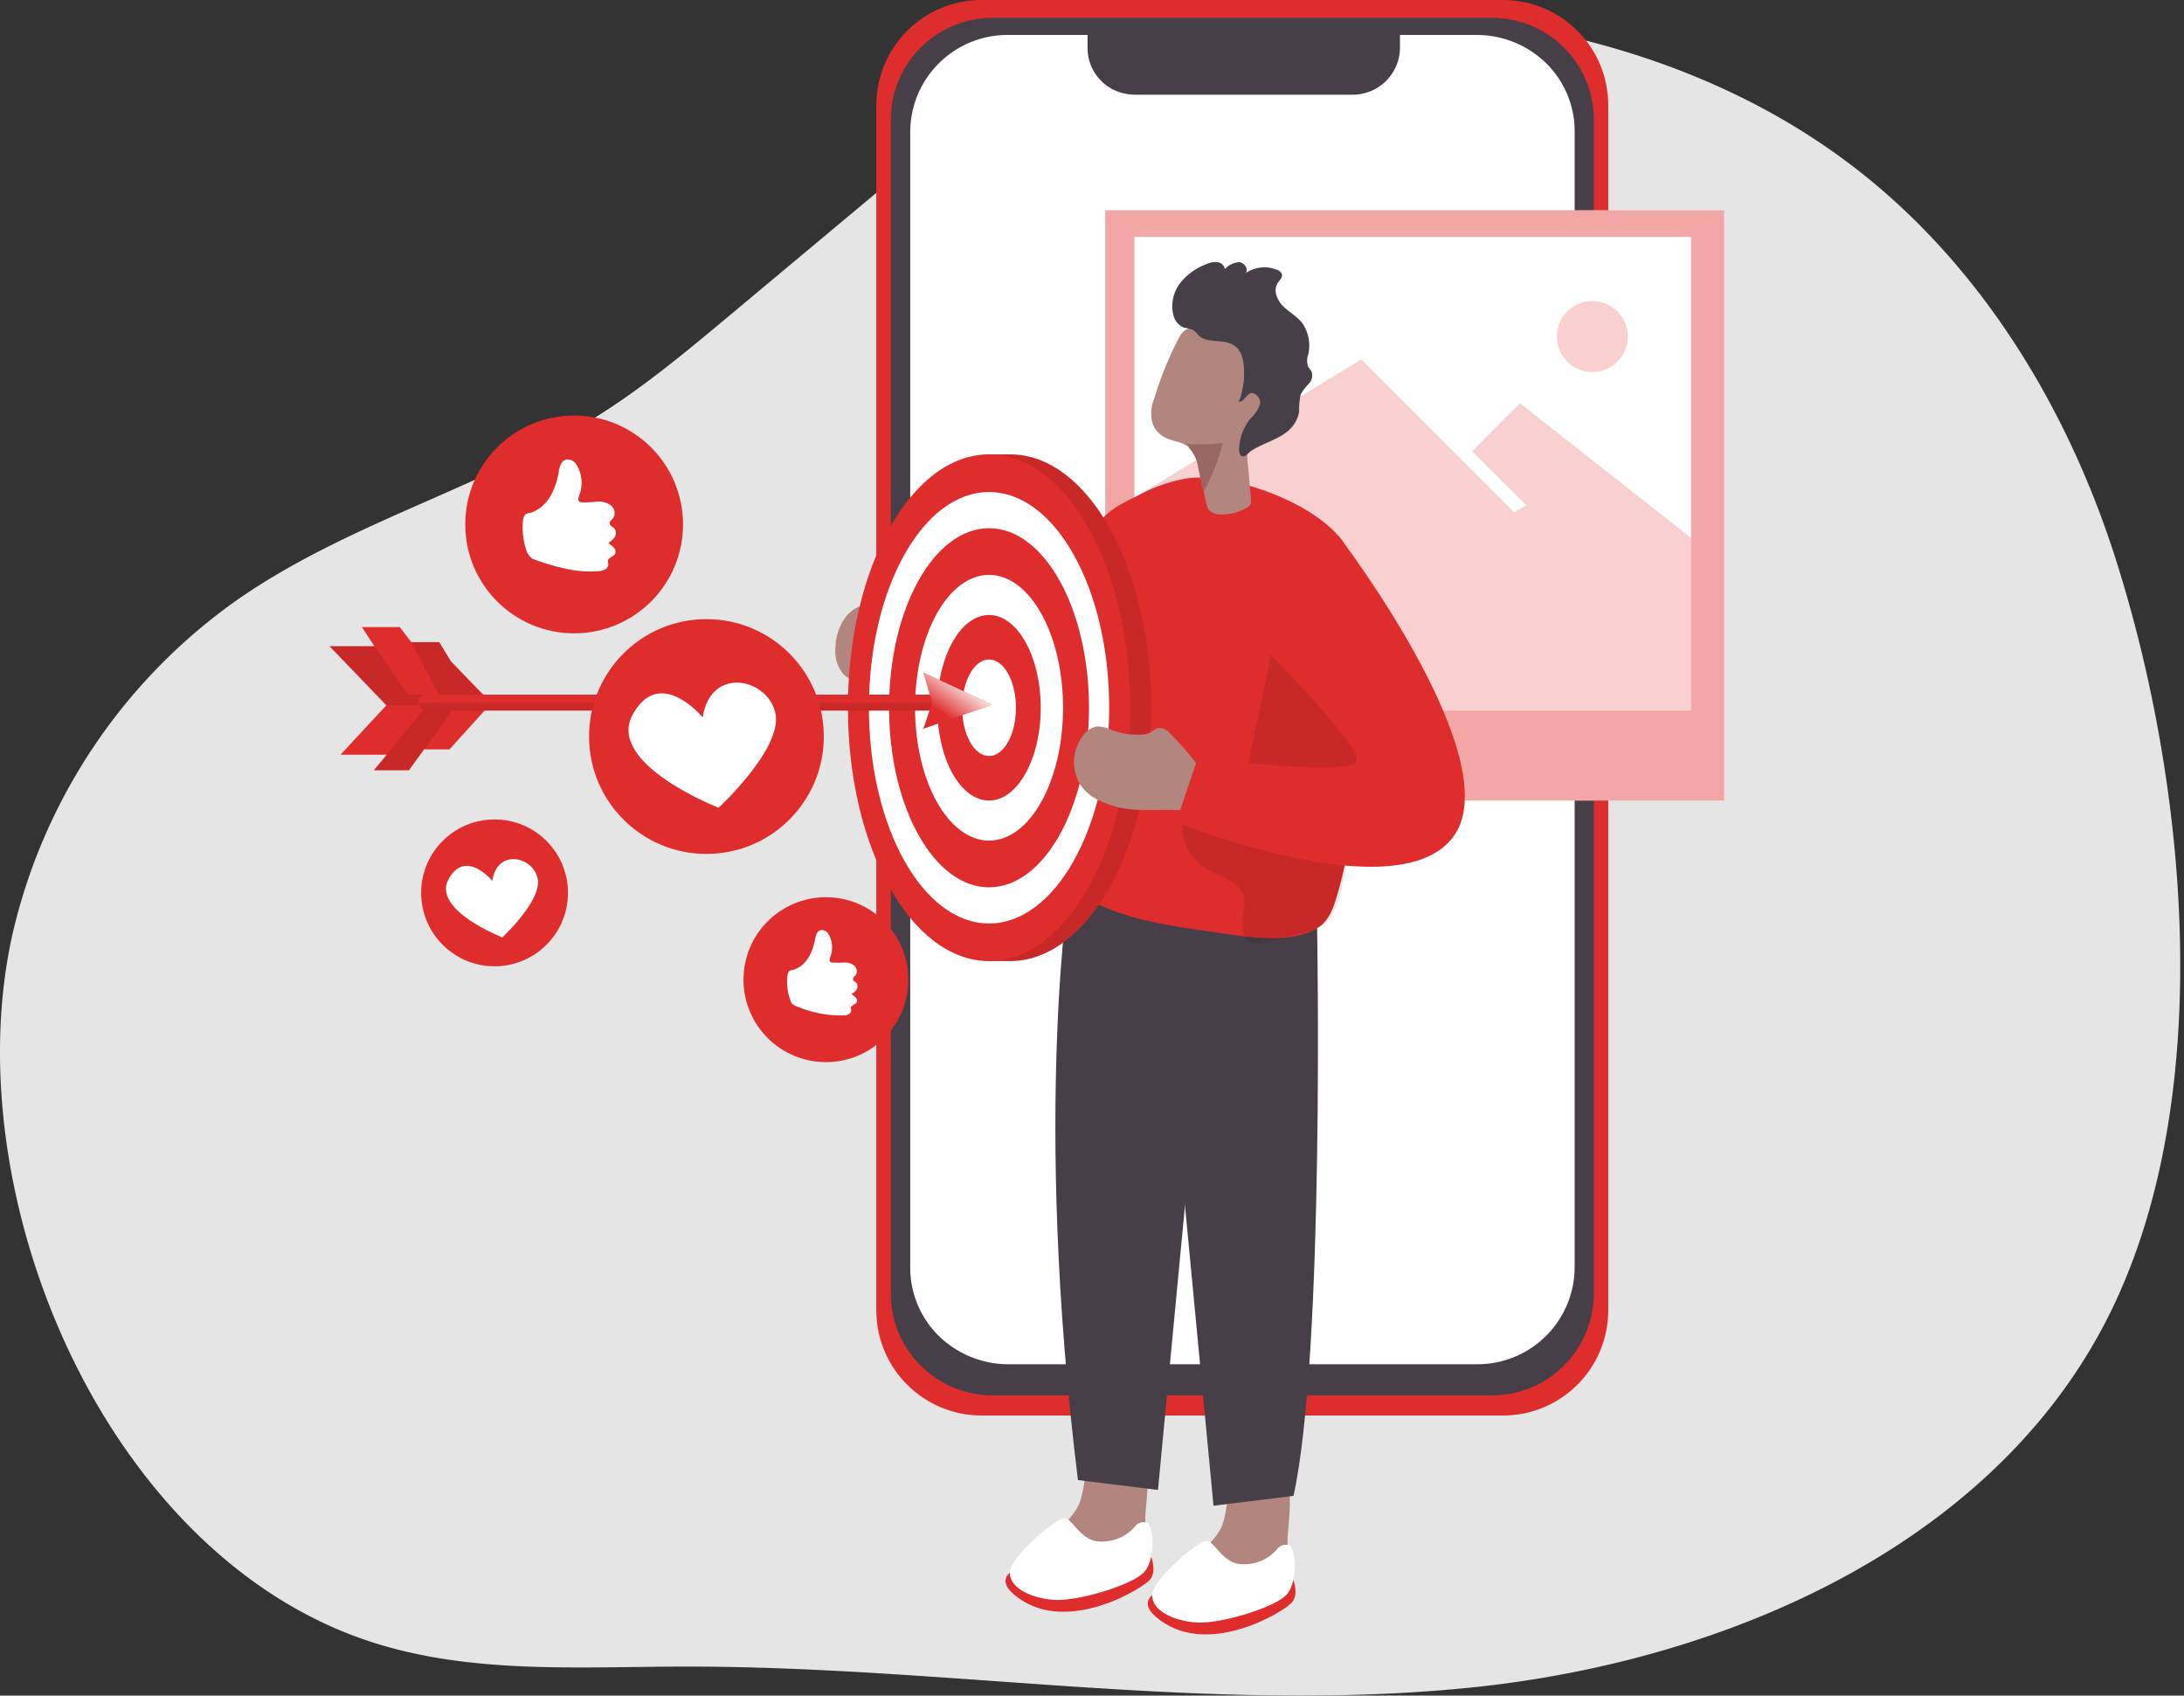 <svg xmlns="http://www.w3.org/2000/svg" width="353" height="274"><rect width="100%" height="100%" fill="#333333" stroke="none"/><defs><linearGradient id="a" x1="155.99" x2="152.06" y1="109.59" y2="115.16" gradientUnits="userSpaceOnUse"><stop offset=".01" stop-color="#fff"/><stop offset="1" stop-color="#fff" stop-opacity="0"/></linearGradient></defs><path fill="#e5e5e5" d="M136.523 35.442L118.01 50.903c-6.753 5.646-13.544 11.312-20.984 16.043-18.551 11.789-40.613 17.397-58.65 29.969A91.069 91.069 0 002.18 150.27c-9.872 42.139 14.545 101.103 57.905 115.086 16.1 5.208 33.44 3.987 50.361 3.958 42.33-.076 84.698 7.631 126.857 3.434 42.158-4.197 86.319-23.645 104.403-61.921 16.492-34.9 11.703-84.298.391-120.046-7.63-24.246-21.317-47.061-41.261-62.847C272.946 5.883 235.3-.565 199.894 2.478c-9.633.82-19.372 2.337-28.127 6.438-7.888 3.701-14.68 9.348-21.366 14.937z"/><path fill="#df2c2c" d="M242.934 0h-84.288c-9.392 0-17.006 7.614-17.006 17.006v194.73c0 9.392 7.614 17.006 17.006 17.006h84.288c9.393 0 17.007-7.614 17.007-17.006V17.006C259.941 7.614 252.327 0 242.934 0z"/><path fill="#473f47" d="M241.163 2.88h-80.74c-9.08 0-16.443 7.362-16.443 16.444v189.721c0 9.082 7.362 16.444 16.444 16.444h80.74c9.081 0 16.443-7.362 16.443-16.444V19.324c0-9.082-7.362-16.444-16.444-16.444z"/><path fill="#fff" d="M254.509 21.198V204.91a15.711 15.711 0 01-15.862 15.547h-75.646a15.97 15.97 0 01-7.888-2.061 15.463 15.463 0 01-7.993-13.486V21.198A15.719 15.719 0 01163 5.65h12.782v2.26a7.516 7.516 0 004.769 6.84 8.003 8.003 0 002.909.552h35.138a7.63 7.63 0 007.678-7.516V5.651h12.4a16.004 16.004 0 0110.959 4.311 15.367 15.367 0 014.874 11.236z"/><path fill="#fff" d="M278.675 33.98H178.64v95.39h100.035z"/><path fill="#df2c2c" d="M278.675 33.98H178.64v95.39h100.035z" opacity=".42"/><path fill="#fff" d="M273.313 38.28H183.35v76.562h89.963z"/><path fill="#df2c2c" d="M183.34 80.437l36.693-22.357 24.694 24.704 1.994-1.107-8.776-8.775 7.726-7.735 27.632 21.737v27.937H183.97z" opacity=".22"/><path fill="#b2857f" d="M145.32 96.73c-.18-.276-.524-.581-.791-.39a.782.782 0 00-.23.39 1.812 1.812 0 01-1.592.954c-.62.048-1.278-.095-1.908-.095a5.408 5.408 0 00-4.235 2.29 8.584 8.584 0 00-1.526 4.682 5.952 5.952 0 001.145 4.235c1.497 1.698 4.082 1.755 6.343 1.67l2.05-.067a1.908 1.908 0 002.137-1.565c.849-2.04 2.375-4.082 1.316-6.142-.916-1.812-1.469-4.454-2.709-5.961zm39.793 148.456a12.84 12.84 0 01-1.01 5.408 9.109 9.109 0 01-3.94 3.653 15.49 15.49 0 01-11.446 1.125 2.299 2.299 0 01-1.316-.8 1.822 1.822 0 01-.239-1.136c.086-2.117 1.498-3.92 3.014-5.399 1.517-1.478 3.205-2.86 4.13-4.769 1.755-3.557.449-13.019 7.154-11.493 5.56 1.288 3.825 9.452 3.653 13.41z"/><path fill="#df2c2c" d="M186.066 251.597s.954 2.346-.229 3.71c-1.182 1.364-13.21 8.842-21.317 2.861-8.108-5.98 11.054-6.848 11.054-6.848z"/><path fill="#fff" d="M185.591 246.15a1.717 1.717 0 00-2.165.564 7.078 7.078 0 01-6.438 2.308c-2.642-.63-3.691-3.672-4.989-3.682-1.297-.01-8.317 5.933-8.727 8.498-.41 2.566 3.176 4.436 7.125 4.693 3.949.258 12.915-2.499 14.612-4.578 1.698-2.08 1.498-6.496.582-7.802z"/><path fill="#b2857f" d="M208.101 248.826a12.753 12.753 0 01-.954 5.398 9.024 9.024 0 01-3.949 3.653 15.49 15.49 0 01-11.445 1.135 2.29 2.29 0 01-1.326-.8 1.994 1.994 0 01-.239-1.145c.086-2.108 1.507-3.911 3.014-5.399s3.186-2.861 4.14-4.721c1.745-3.558.448-13.01 7.144-11.494 5.513 1.269 3.768 9.433 3.615 13.373z"/><path fill="#df2c2c" d="M209.023 255.258s.954 2.336-.22 3.71c-1.172 1.373-13.19 8.842-21.288 2.861-8.098-5.98 10.95-6.829 10.95-6.829z"/><path fill="#fff" d="M208.559 249.81a1.717 1.717 0 00-2.166.564 6.991 6.991 0 01-6.447 2.308c-2.623-.63-3.691-3.672-4.98-3.682-1.287-.01-8.316 5.942-8.698 8.498-.381 2.557 3.167 4.436 7.135 4.693 3.967.258 12.895-2.499 14.602-4.569 1.708-2.07 1.47-6.495.554-7.811z"/><path fill="#473f47" d="M212.886 149.989s1.249 68.788-3.816 91.737l-12.933 1.593-8.947-94.179z"/><path fill="#473f47" d="M172.933 142.48s-6.075 37.103 1.298 96.697l12.933 1.593 8.947-94.189z"/><path fill="#df2c2c" d="M157.797 112.923c.143 2.49.953 4.654 3.119 5.37.18.065.365.116.553.152 3.977.792 9.185-2.232 12.81-4.864a49.994 49.994 0 004.358-3.53V83.45l-19.276 19.763s-1.831 5.341-1.564 9.71z"/><path fill="#df2c2c" d="M174.129 113.498c0 1.25-.153 2.49-.162 3.74 0 6.857 1.593 13.944-.448 20.668-.468 1.507-1.107 3.12-.582 4.598a5.723 5.723 0 002.861 2.766c6.047 3.31 13.048 4.32 19.868 5.274 5.131.725 12.4 2.251 17.169-.515 2.022-1.183 2.708-3.376 3.347-5.56 2.06-6.963 2.671-14.45 3.205-21.661.076-.954.143-1.908.2-2.862.395-6.568.525-13.143.392-19.725-.086-4.769-.468-9.929-3.577-13.534-4.15-4.77-12.17-7.974-18.256-9.09a20.774 20.774 0 00-6-.334 25.428 25.428 0 00-8.107 2.757c-3.014 1.497-5.723 2.756-7.192 5.723a41.013 41.013 0 00-3.367 10.883 38.62 38.62 0 00-.248 10.692c.182 1.736.62 3.472.802 5.208.065.32.097.646.095.972z"/><path fill="#df2c2c" d="M186.071 114.367c0 22.606-10.205 40.938-22.796 40.938h-3.252c-12.075-1.05-19.553-19-19.553-40.938 0-22.166 7.096-40.24 19.353-40.937h3.452c12.629.01 22.796 18.332 22.796 40.937z"/><path fill="#020202" d="M186.071 114.367c0 22.606-10.205 40.938-22.796 40.938h-3.252c-12.075-1.05-19.553-19-19.553-40.938 0-22.166 7.096-40.24 19.353-40.937h3.452c12.629.01 22.796 18.332 22.796 40.937z" opacity=".1"/><path fill="#df2c2c" d="M159.856 155.305c12.595 0 22.805-18.329 22.805-40.938s-10.21-40.937-22.805-40.937c-12.596 0-22.806 18.328-22.806 40.937 0 22.61 10.21 40.938 22.805 40.938z"/><path fill="#fff" d="M159.86 149.233c10.725 0 19.419-15.608 19.419-34.861 0-19.254-8.694-34.862-19.42-34.862-10.725 0-19.419 15.608-19.419 34.862 0 19.253 8.694 34.861 19.42 34.861z"/><path fill="#df2c2c" d="M159.857 143.39c8.924 0 16.158-12.99 16.158-29.015s-7.234-29.015-16.157-29.015c-8.924 0-16.158 12.99-16.158 29.015 0 16.024 7.234 29.015 16.157 29.015z"/><path fill="#fff" d="M159.86 135.84c6.606 0 11.961-9.612 11.961-21.47 0-11.857-5.354-21.47-11.96-21.47-6.606 0-11.961 9.613-11.961 21.47 0 11.858 5.355 21.47 11.96 21.47z"/><path fill="#df2c2c" d="M159.855 129.368c4.615 0 8.356-6.713 8.356-14.994 0-8.281-3.741-14.994-8.356-14.994-4.614 0-8.355 6.713-8.355 14.994 0 8.28 3.74 14.994 8.355 14.994z"/><path fill="#fff" d="M159.86 122.174c2.401 0 4.349-3.493 4.349-7.802 0-4.309-1.948-7.802-4.35-7.802-2.402 0-4.349 3.493-4.349 7.802 0 4.31 1.947 7.802 4.35 7.802z"/><path fill="#020202" d="M202.14 152.335c1.984.592 6.571-1.25 8.107-1.507.954-.162 1.736-.62 2.642-.839 4.55-1.135 5.093-13.907 5.532-17.34 1.183-9.08 2.986-18.495 3.119-27.603 0-3.51-.048-7.087-1.202-10.406-1.154-3.32-3.51-6.381-6.82-7.574-5.808-2.098-7.535 16.272-8.326 20.03-1.002 4.77-2.022 9.538-3.005 14.307-.715 3.482-.314 6.267-3.071 8.852-.184.21-.432.355-.706.41-.242 0-.481-.06-.696-.172a10.949 10.949 0 00-3.653-.868 2.861 2.861 0 00-1.65.258 2.775 2.775 0 00-1.116 1.822 8.203 8.203 0 003.51 8.584c1.24.772 2.66 1.192 3.9 1.907 4.703 2.862.764 5.905 2.633 9.415a1.24 1.24 0 00.802.724z" opacity=".1"/><path fill="#b2857f" d="M186.418 68.777a4.425 4.425 0 002.308 2.117c1.173.477 2.499.544 3.443 1.402a6.019 6.019 0 011.545 3.339c.277 1.288.553 2.566.84 3.815.133.649.286 1.288.42 1.908.058.338.181.661.362.954a2.393 2.393 0 001.907.82 7.917 7.917 0 004.321-1.116c.225-.11.414-.282.544-.496.113-.271.143-.57.085-.859l-.486-5.55a7.058 7.058 0 01.687-4.474c1.43-2.985 2.976-5.97 3.538-9.262a7.63 7.63 0 00-.381-4.568 7.85 7.85 0 00-5.065-3.644 14.708 14.708 0 00-8.346-.076c-1.01.343-1.325 1.04-1.802 1.908a60.826 60.826 0 00-1.984 4.32 60.927 60.927 0 00-1.803 5.103 5.98 5.98 0 00-.133 4.359z"/><path fill="#473f47" d="M193.752 54.23c1.526 1.364 4.159.449 5.809 1.66 1.65 1.211 1.507 3.586 1.517 5.313 0 .305-.544 3.815-.954 3.586.668.477 1.183-.82 1.907-1.202.725-.381 1.813.725 1.631 1.679a5.666 5.666 0 01-1.564 2.394 8.221 8.221 0 00-1.822 5.084c0 .429.163.954.601 1.01.439.058.954-.6 1.25-.83 1.764-1.191 3.891-1.687 5.608-2.937a5.321 5.321 0 002.242-3.434c-.037-.961.056-1.924.276-2.86.361-.62.8-1.191 1.307-1.699a1.907 1.907 0 00.42-1.965c-.143-.286-.401-.496-.544-.782a2.861 2.861 0 010-1.907 6.362 6.362 0 00-.954-5.132c-.849-1.087-2.117-1.764-3.1-2.737-.982-.973-1.63-2.575-.868-3.73.286-.448.792-.868.687-1.392a1.23 1.23 0 00-.83-.763 5.398 5.398 0 00-5.055.563c.563-.659-.22-1.755-1.078-1.784a3.481 3.481 0 00-2.27 1.125 1.364 1.364 0 00-1.192-1.125 3.32 3.32 0 00-1.717.296 9.595 9.595 0 00-4.33 3.119 6.057 6.057 0 00-1.078 5.112 2.861 2.861 0 001.698 2.05c.504.076.999.2 1.478.373.343.267.654.575.925.915z"/><path fill="#996764" d="M191.34 71.704l.448.124a.6.6 0 01.344.172c.028.1.028.206 0 .305a6.019 6.019 0 011.545 3.339c.276 1.287.553 2.565.84 3.815a31.142 31.142 0 003.118-7.869 30.188 30.188 0 01-6.295.114z"/><path fill="#b2857f" d="M189.135 118.525a2.384 2.384 0 00-2.05-.868c-.44.219-.858.477-1.25.773-.369.169-.768.26-1.174.267a12.075 12.075 0 01-4.835-.677 5.933 5.933 0 00-2.49-.63 3.7 3.7 0 00-2.499 1.784 7.01 7.01 0 00-.229 7.63 7.373 7.373 0 002.49 2.27 15.423 15.423 0 007.144 1.784c2.48.105 4.988-.077 7.44.105a2.738 2.738 0 001.716-.22 2.661 2.661 0 00.82-2.174c.096-1.908.41-3.444-.686-5.036a64.673 64.673 0 00-4.397-5.008z"/><path fill="#df2c2c" d="M216.415 86.675s27.279 35.673 18.666 48.282c-8.613 12.61-45.001-2.08-45.001-2.08l3.539-10.443s25.562 3.233 25.752.381c.191-2.852-16.214-19.248-16.214-19.248S200.2 79.57 216.415 86.675zm-136.993 26.94l-6.543-6.753-1.879-3.09h-4.53l-1.87-2.442h-6.104l2.012 3.09H53.25l9.195 9.557-7.411 7.984h7.487l-2.098 2.508h5.684l2.432-3.376h4.111z"/><path fill="#020202" d="M62.445 113.976h16.977l-6.543-7.116L71 103.77h-4.53l4.473 8.48h-4.97l-5.465-7.831H53.25z" opacity=".1"/><path fill="#df2c2c" d="M156.505 113.547a1.279 1.279 0 01-1.288 1.288H68.965a1.297 1.297 0 11-.22-2.585h86.463a1.297 1.297 0 011.297 1.297z"/><path fill="#020202" d="M154.285 113.55v1.288H68.957a1.278 1.278 0 01-1.297-1.278h86.625z" opacity=".1"/><path fill="#020202" d="M60.42 124.473l7.926-9.633h4.74l-6.981 9.633z" opacity=".1"/><path fill="#df2c2c" d="M149.24 108.66l1.43 4.893-1.43 4.216 11.121-3.882z"/><path fill="url(#a)" d="M149.24 108.66l1.43 4.893-1.43 4.216 11.121-3.882z"/><path fill="#df2c2c" d="M92.798 102.346c9.719 0 17.598-7.88 17.598-17.598 0-9.72-7.88-17.598-17.598-17.598-9.72 0-17.598 7.879-17.598 17.598s7.879 17.598 17.598 17.598z"/><path fill="#fff" d="M85.473 89.662a1.4 1.4 0 00.362.458c.23.17.489.3.763.381 3.272 1.136 6.677 2.108 10.139 1.794.368-.012.73-.103 1.059-.267a.954.954 0 00.524-.888 3.936 3.936 0 01-.067-.467c0-.591.954-.687 1.183-1.22a.954.954 0 00-.276-1.012c-.258-.267-.582-.458-.83-.734a2.957 2.957 0 001.049-.954 1.193 1.193 0 00-.086-1.354c-.257-.277-.715-.43-.753-.802-.039-.372.333-.581.543-.848a1.554 1.554 0 00-.372-2.099 3.32 3.32 0 00-2.25-.582c-.79.088-1.583.123-2.376.105a.668.668 0 01-.524-.21c-.153-.21-.057-.515 0-.763a5.618 5.618 0 00-.353-5.064 1.717 1.717 0 00-1.67-.878 1.46 1.46 0 00-.953.878 6.018 6.018 0 00-.305 1.287c-.458 2.614-1.698 5.408-4.34 6.381-.448.162-.849.077-1.145.487-.213.384-.312.82-.286 1.259-.122 1.672.142 3.35.773 4.902z"/><path fill="#df2c2c" d="M133.495 171.64c7.359 0 13.324-5.966 13.324-13.325 0-7.36-5.965-13.325-13.324-13.325-7.36 0-13.325 5.966-13.325 13.325 0 7.359 5.966 13.324 13.325 13.324z"/><path fill="#fff" d="M127.89 161.959c.063.134.154.255.266.353.172.131.366.232.572.295a18.552 18.552 0 007.63 1.488c.28 0 .553-.066.802-.19a.733.733 0 00.42-.668c0-.124-.057-.239-.057-.353 0-.448.734-.506.953-.954a.716.716 0 00-.2-.763c-.19-.2-.43-.353-.62-.563a2.28 2.28 0 00.81-.725.954.954 0 00-.047-1.03c-.19-.21-.534-.334-.553-.61-.02-.277.248-.439.42-.64a1.192 1.192 0 00-.258-1.592 2.518 2.518 0 00-1.698-.467c-.597.038-1.196.038-1.793 0a.525.525 0 01-.4-.163c-.115-.162 0-.39 0-.581a4.273 4.273 0 00-.21-3.816 1.307 1.307 0 00-1.25-.686 1.097 1.097 0 00-.706.658 4.13 4.13 0 00-.248.954c-.381 1.974-1.354 4.072-3.367 4.769-.343.114-.639.047-.867.353-.166.289-.246.62-.23.953a7.993 7.993 0 00.516 3.72c.028.09.066.176.114.258z"/><path fill="#df2c2c" d="M79.935 156.15c6.553 0 11.866-5.312 11.866-11.865s-5.313-11.865-11.866-11.865-11.865 5.312-11.865 11.865 5.312 11.866 11.865 11.866z"/><path fill="#fff" d="M79.572 142.34s-4.33-5.256-7.068-.277c-2.738 4.979 8.68 9.414 8.68 9.414s6.419-5.914 5.722-9.48c-.696-3.568-6.533-4.96-7.334.343z"/><path fill="#df2c2c" d="M114.181 137.992c10.478 0 18.971-8.493 18.971-18.97 0-10.478-8.493-18.972-18.97-18.972-10.478 0-18.972 8.494-18.972 18.971 0 10.478 8.494 18.971 18.971 18.971z"/><path fill="#fff" d="M113.578 115.927s-6.944-8.422-11.312-.458c-4.369 7.965 13.877 15.061 13.877 15.061s10.263-9.452 9.205-15.156c-1.059-5.704-10.473-7.936-11.77.553z"/><path fill="#df2c2c" d="M257.372 60.115a5.732 5.732 0 100-11.465 5.732 5.732 0 000 11.465z" opacity=".22"/></svg>